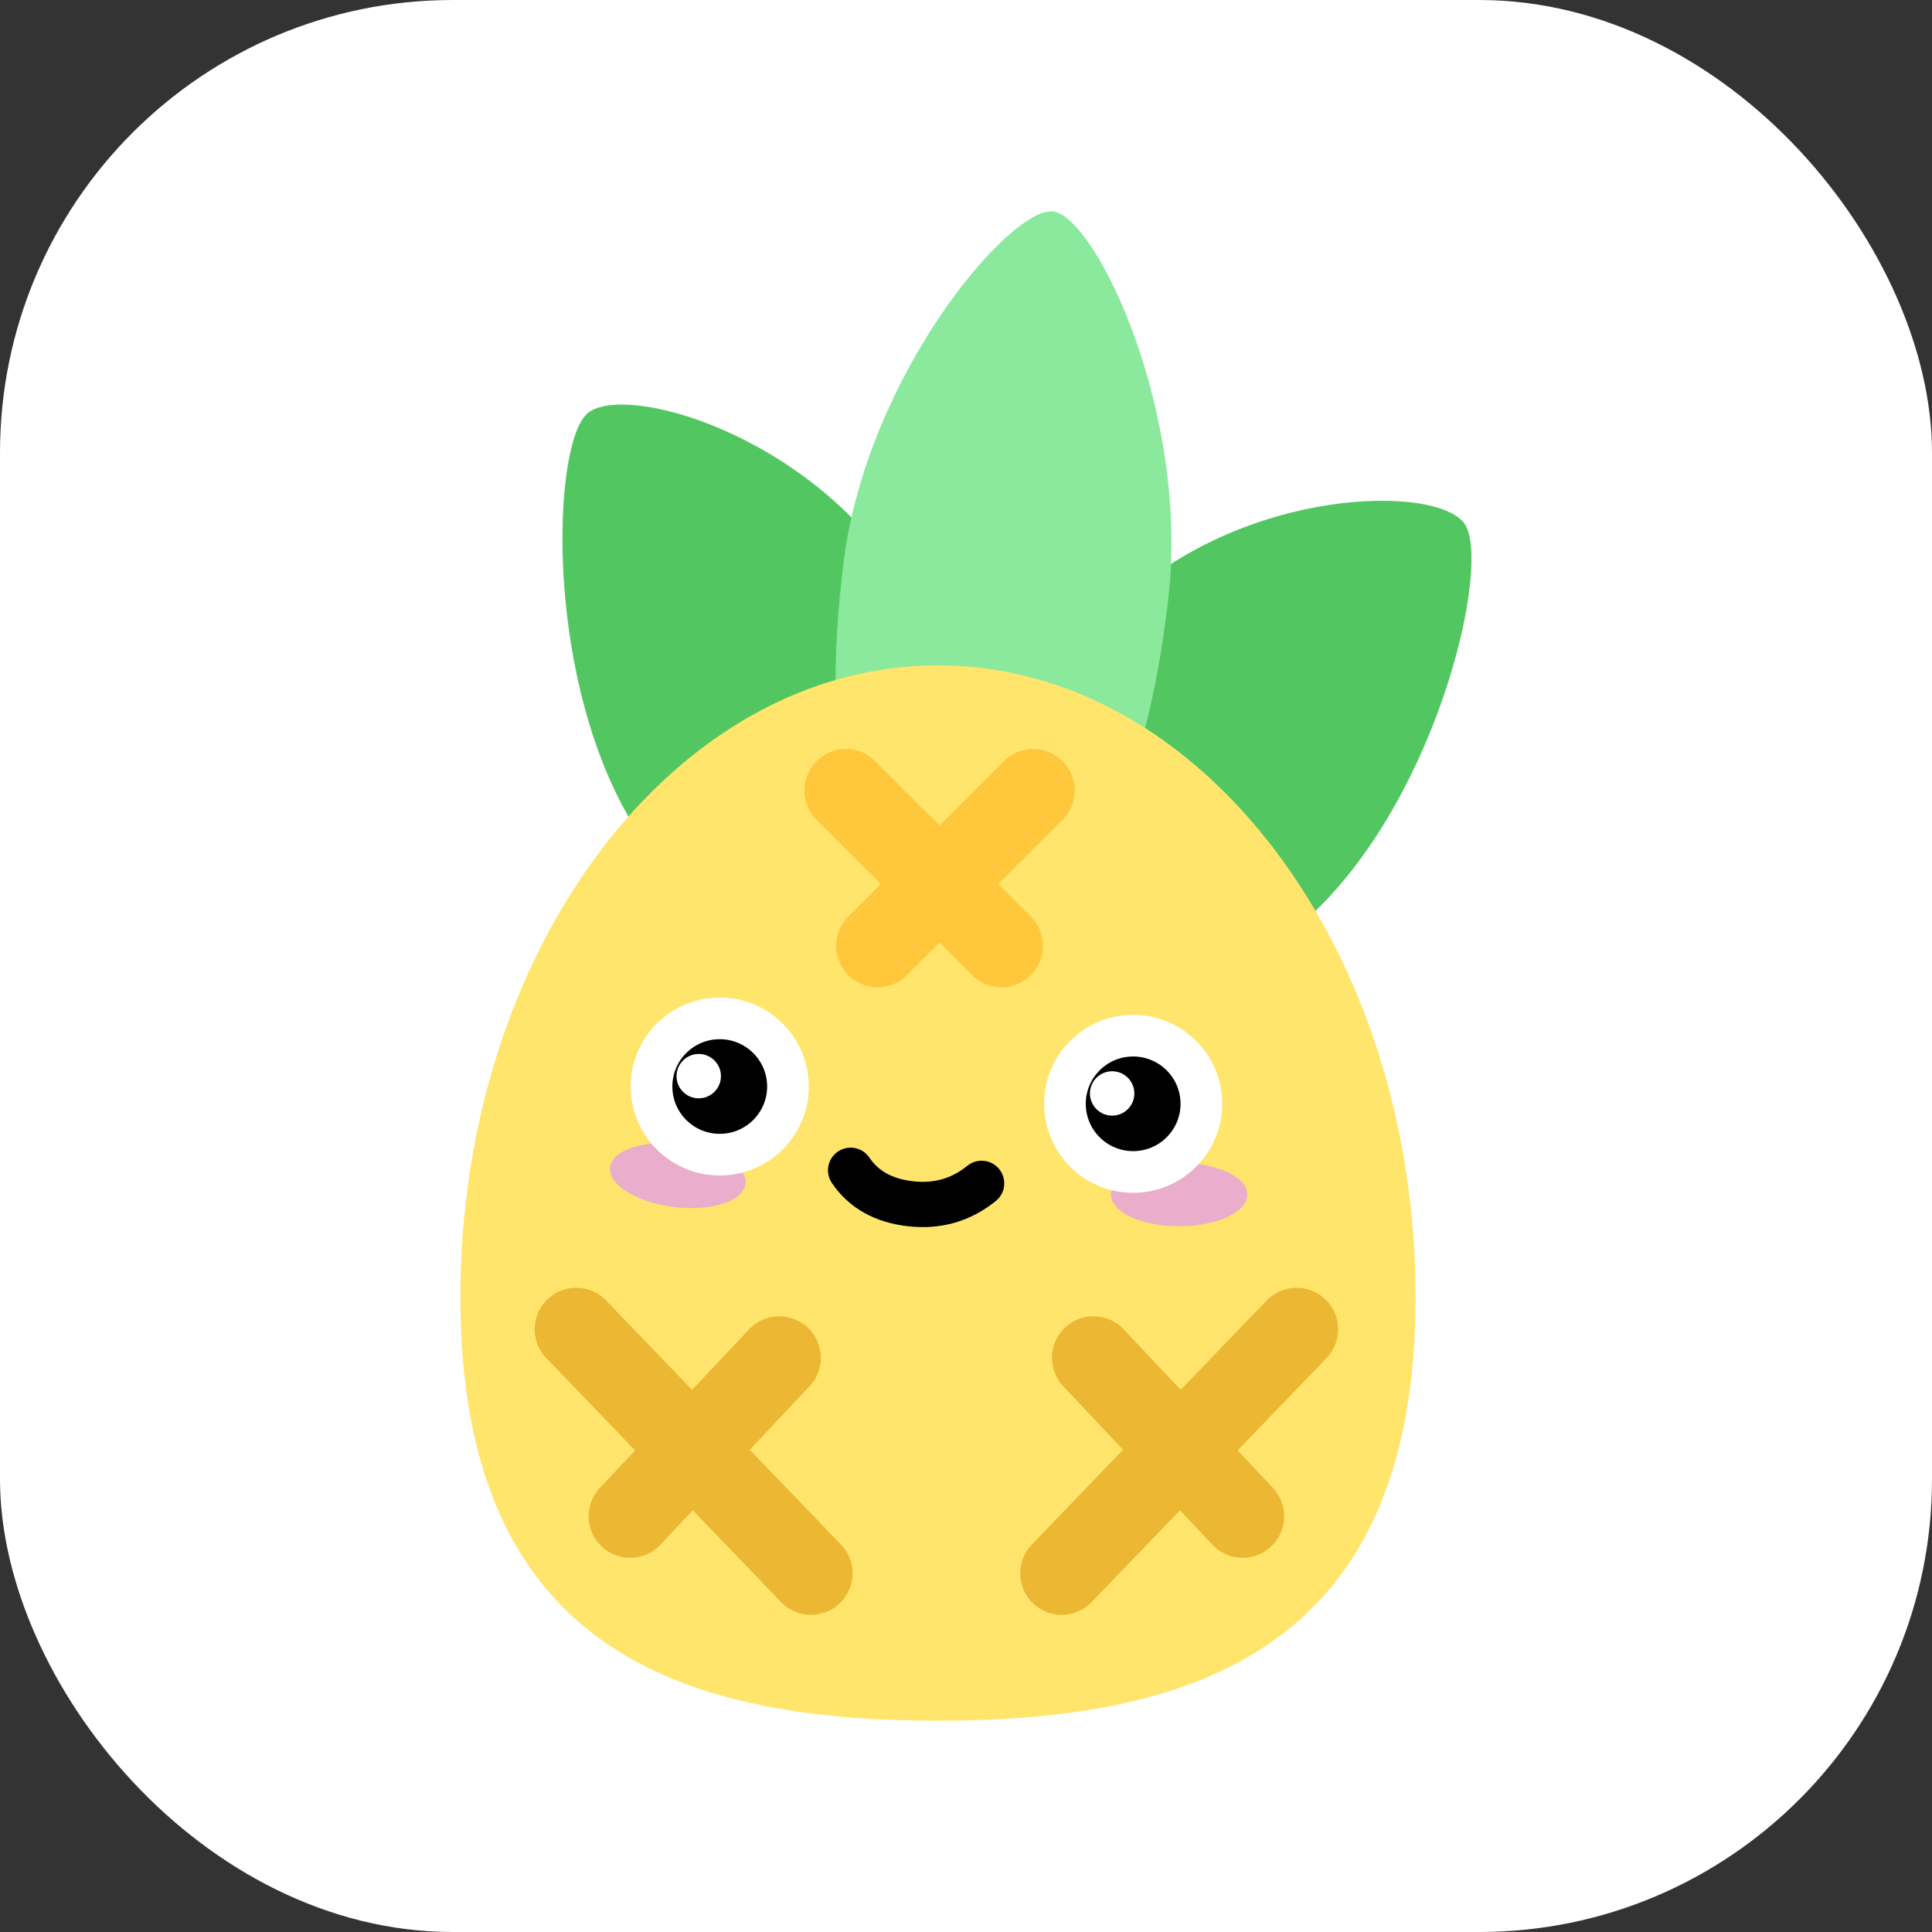 <svg width="256" height="256" viewBox="0 0 256 256" fill="none" xmlns="http://www.w3.org/2000/svg">
<rect x="0" y="0" width="256" height="256" fill="#333333" stroke="none"/>
<g clip-path="url(#clip0_248_995)">
<rect width="256" height="256" rx="60" fill="white"/>
<path fill-rule="evenodd" clip-rule="evenodd" d="M122.225 124.959C135.798 112.044 131.66 96.074 119.37 76.723C107.082 57.372 82.34 50.491 77.724 54.883C73.107 59.276 72.079 90.677 84.368 110.028C96.656 129.379 108.651 137.874 122.225 124.959Z" fill="url(#paint0_linear_248_995)"/>
<path fill-rule="evenodd" clip-rule="evenodd" d="M133.959 126.753C143.996 142.558 157.418 136.777 174.034 120.967C190.651 105.157 197.544 74.876 194.13 69.501C190.716 64.125 164.767 64.398 148.151 80.208C131.535 96.018 123.921 110.947 133.959 126.753Z" fill="url(#paint1_linear_248_995)"/>
<path fill-rule="evenodd" clip-rule="evenodd" d="M128.468 118.057C145.134 120.098 151.69 104.715 154.751 79.851C157.81 54.987 145.217 28.71 139.548 28.016C133.88 27.321 114.832 49.722 111.773 74.586C108.712 99.45 111.801 116.014 128.468 118.057Z" fill="url(#paint2_linear_248_995)"/>
<path fill-rule="evenodd" clip-rule="evenodd" d="M124.276 228C159.227 228 187.573 217.86 187.573 171.875C187.573 125.891 159.227 88.155 124.276 88.155C89.323 88.155 61 125.891 61 171.875C61 217.86 89.323 228 124.276 228Z" fill="url(#paint3_linear_248_995)"/>
<path d="M156.245 162.487C161.238 162.487 165.285 160.607 165.285 158.287C165.285 155.969 161.238 154.088 156.245 154.088C151.251 154.088 147.204 155.969 147.204 158.287C147.204 160.607 151.251 162.487 156.245 162.487Z" fill="#EAADCC"/>
<path d="M89.292 159.935C94.248 160.543 98.495 159.17 98.778 156.868C99.061 154.566 95.273 152.207 90.317 151.599C85.361 150.992 81.114 152.365 80.831 154.667C80.548 156.969 84.336 159.328 89.292 159.935Z" fill="#EAADCC"/>
<path d="M130.067 156.801C127.346 159.01 124.203 159.91 120.638 159.503C117.074 159.096 114.431 157.619 112.712 155.069" stroke="black" stroke-width="6" stroke-linecap="round" stroke-linejoin="round"/>
<path fill-rule="evenodd" clip-rule="evenodd" d="M95.053 134.945C97.549 134.858 99.843 135.789 101.535 137.366C103.227 138.942 104.317 141.162 104.405 143.654C104.492 146.147 103.56 148.438 101.982 150.127C100.404 151.817 98.18 152.906 95.685 152.993C93.19 153.08 90.896 152.148 89.204 150.573C87.512 148.997 86.422 146.775 86.335 144.284C86.248 141.792 87.18 139.5 88.757 137.81C90.335 136.121 92.558 135.032 95.053 134.945Z" fill="black"/>
<path fill-rule="evenodd" clip-rule="evenodd" d="M95.528 142.493C95.471 140.871 94.108 139.601 92.484 139.657C90.859 139.714 89.588 141.075 89.645 142.698C89.702 144.321 91.065 145.59 92.69 145.533C94.313 145.476 95.585 144.115 95.528 142.493Z" fill="white"/>
<path fill-rule="evenodd" clip-rule="evenodd" d="M149.833 137.237C152.328 137.15 154.622 138.081 156.314 139.657C158.007 141.233 159.097 143.454 159.184 145.945C159.271 148.438 158.339 150.729 156.761 152.419C155.183 154.109 152.96 155.198 150.464 155.284C147.969 155.371 145.676 154.44 143.984 152.864C142.292 151.288 141.201 149.067 141.114 146.575C141.026 144.084 141.959 141.792 143.536 140.102C145.115 138.412 147.338 137.324 149.833 137.237Z" fill="black"/>
<path d="M103.144 143.698C103.294 147.987 99.935 151.585 95.641 151.734C91.348 151.884 87.746 148.528 87.596 144.239C87.445 139.951 90.804 136.354 95.097 136.204C99.391 136.055 102.993 139.409 103.144 143.698ZM105.665 143.611C105.466 137.931 100.695 133.488 95.009 133.686C89.323 133.884 84.875 138.648 85.074 144.327C85.273 150.007 90.044 154.45 95.73 154.253C101.416 154.055 105.864 149.29 105.665 143.611Z" fill="white" stroke="white" stroke-width="3"/>
<path d="M157.923 145.99C158.073 150.279 154.715 153.877 150.421 154.026C146.128 154.176 142.525 150.82 142.375 146.531C142.224 142.242 145.583 138.645 149.877 138.495C154.17 138.346 157.772 141.701 157.923 145.99ZM160.445 145.903C160.245 140.223 155.475 135.779 149.788 135.977C144.102 136.176 139.654 140.939 139.854 146.619C140.052 152.299 144.823 156.742 150.509 156.545C156.196 156.346 160.643 151.582 160.445 145.903Z" fill="white" stroke="white" stroke-width="3"/>
<path fill-rule="evenodd" clip-rule="evenodd" d="M150.307 144.785C150.251 143.163 148.887 141.893 147.263 141.949C145.639 142.005 144.367 143.366 144.424 144.99C144.481 146.612 145.845 147.882 147.469 147.825C149.093 147.769 150.364 146.407 150.307 144.785Z" fill="white"/>
<path d="M76.349 176.136L107.466 208.472" stroke="#ECB732" stroke-width="11" stroke-linecap="round"/>
<path d="M103.261 179.915L83.497 200.914" stroke="#ECB732" stroke-width="11" stroke-linecap="round"/>
<path d="M171.804 176.136L140.686 208.472" stroke="#ECB732" stroke-width="11" stroke-linecap="round"/>
<path d="M144.891 179.915L164.655 200.914" stroke="#ECB732" stroke-width="11" stroke-linecap="round"/>
<path d="M136.902 104.743L116.297 125.321" stroke="#FFC73B" stroke-width="11" stroke-linecap="round"/>
<path d="M132.697 125.321L112.092 104.743" stroke="#FFC73B" stroke-width="11" stroke-linecap="round"/>
</g>
<defs>
<linearGradient id="paint0_linear_248_995" x1="6855.49" y1="-5233.74" x2="12463.7" y2="10472.7" gradientUnits="userSpaceOnUse">
<stop stop-color="#52CE63"/>
<stop offset="1" stop-color="#51A256"/>
</linearGradient>
<linearGradient id="paint1_linear_248_995" x1="5496.95" y1="6848.11" x2="-10225.6" y2="12469.9" gradientUnits="userSpaceOnUse">
<stop stop-color="#52CE63"/>
<stop offset="1" stop-color="#51A256"/>
</linearGradient>
<linearGradient id="paint2_linear_248_995" x1="6972.84" y1="865.146" x2="3878.22" y2="26125.8" gradientUnits="userSpaceOnUse">
<stop stop-color="#8AE99C"/>
<stop offset="1" stop-color="#52CE63"/>
</linearGradient>
<linearGradient id="paint3_linear_248_995" x1="20805.6" y1="11743.4" x2="17459.7" y2="66757.5" gradientUnits="userSpaceOnUse">
<stop stop-color="#FFE56C"/>
<stop offset="1" stop-color="#FFC63A"/>
</linearGradient>
<clipPath id="clip0_248_995">
<rect width="256" height="256" fill="white"/>
</clipPath>
</defs>
</svg>
